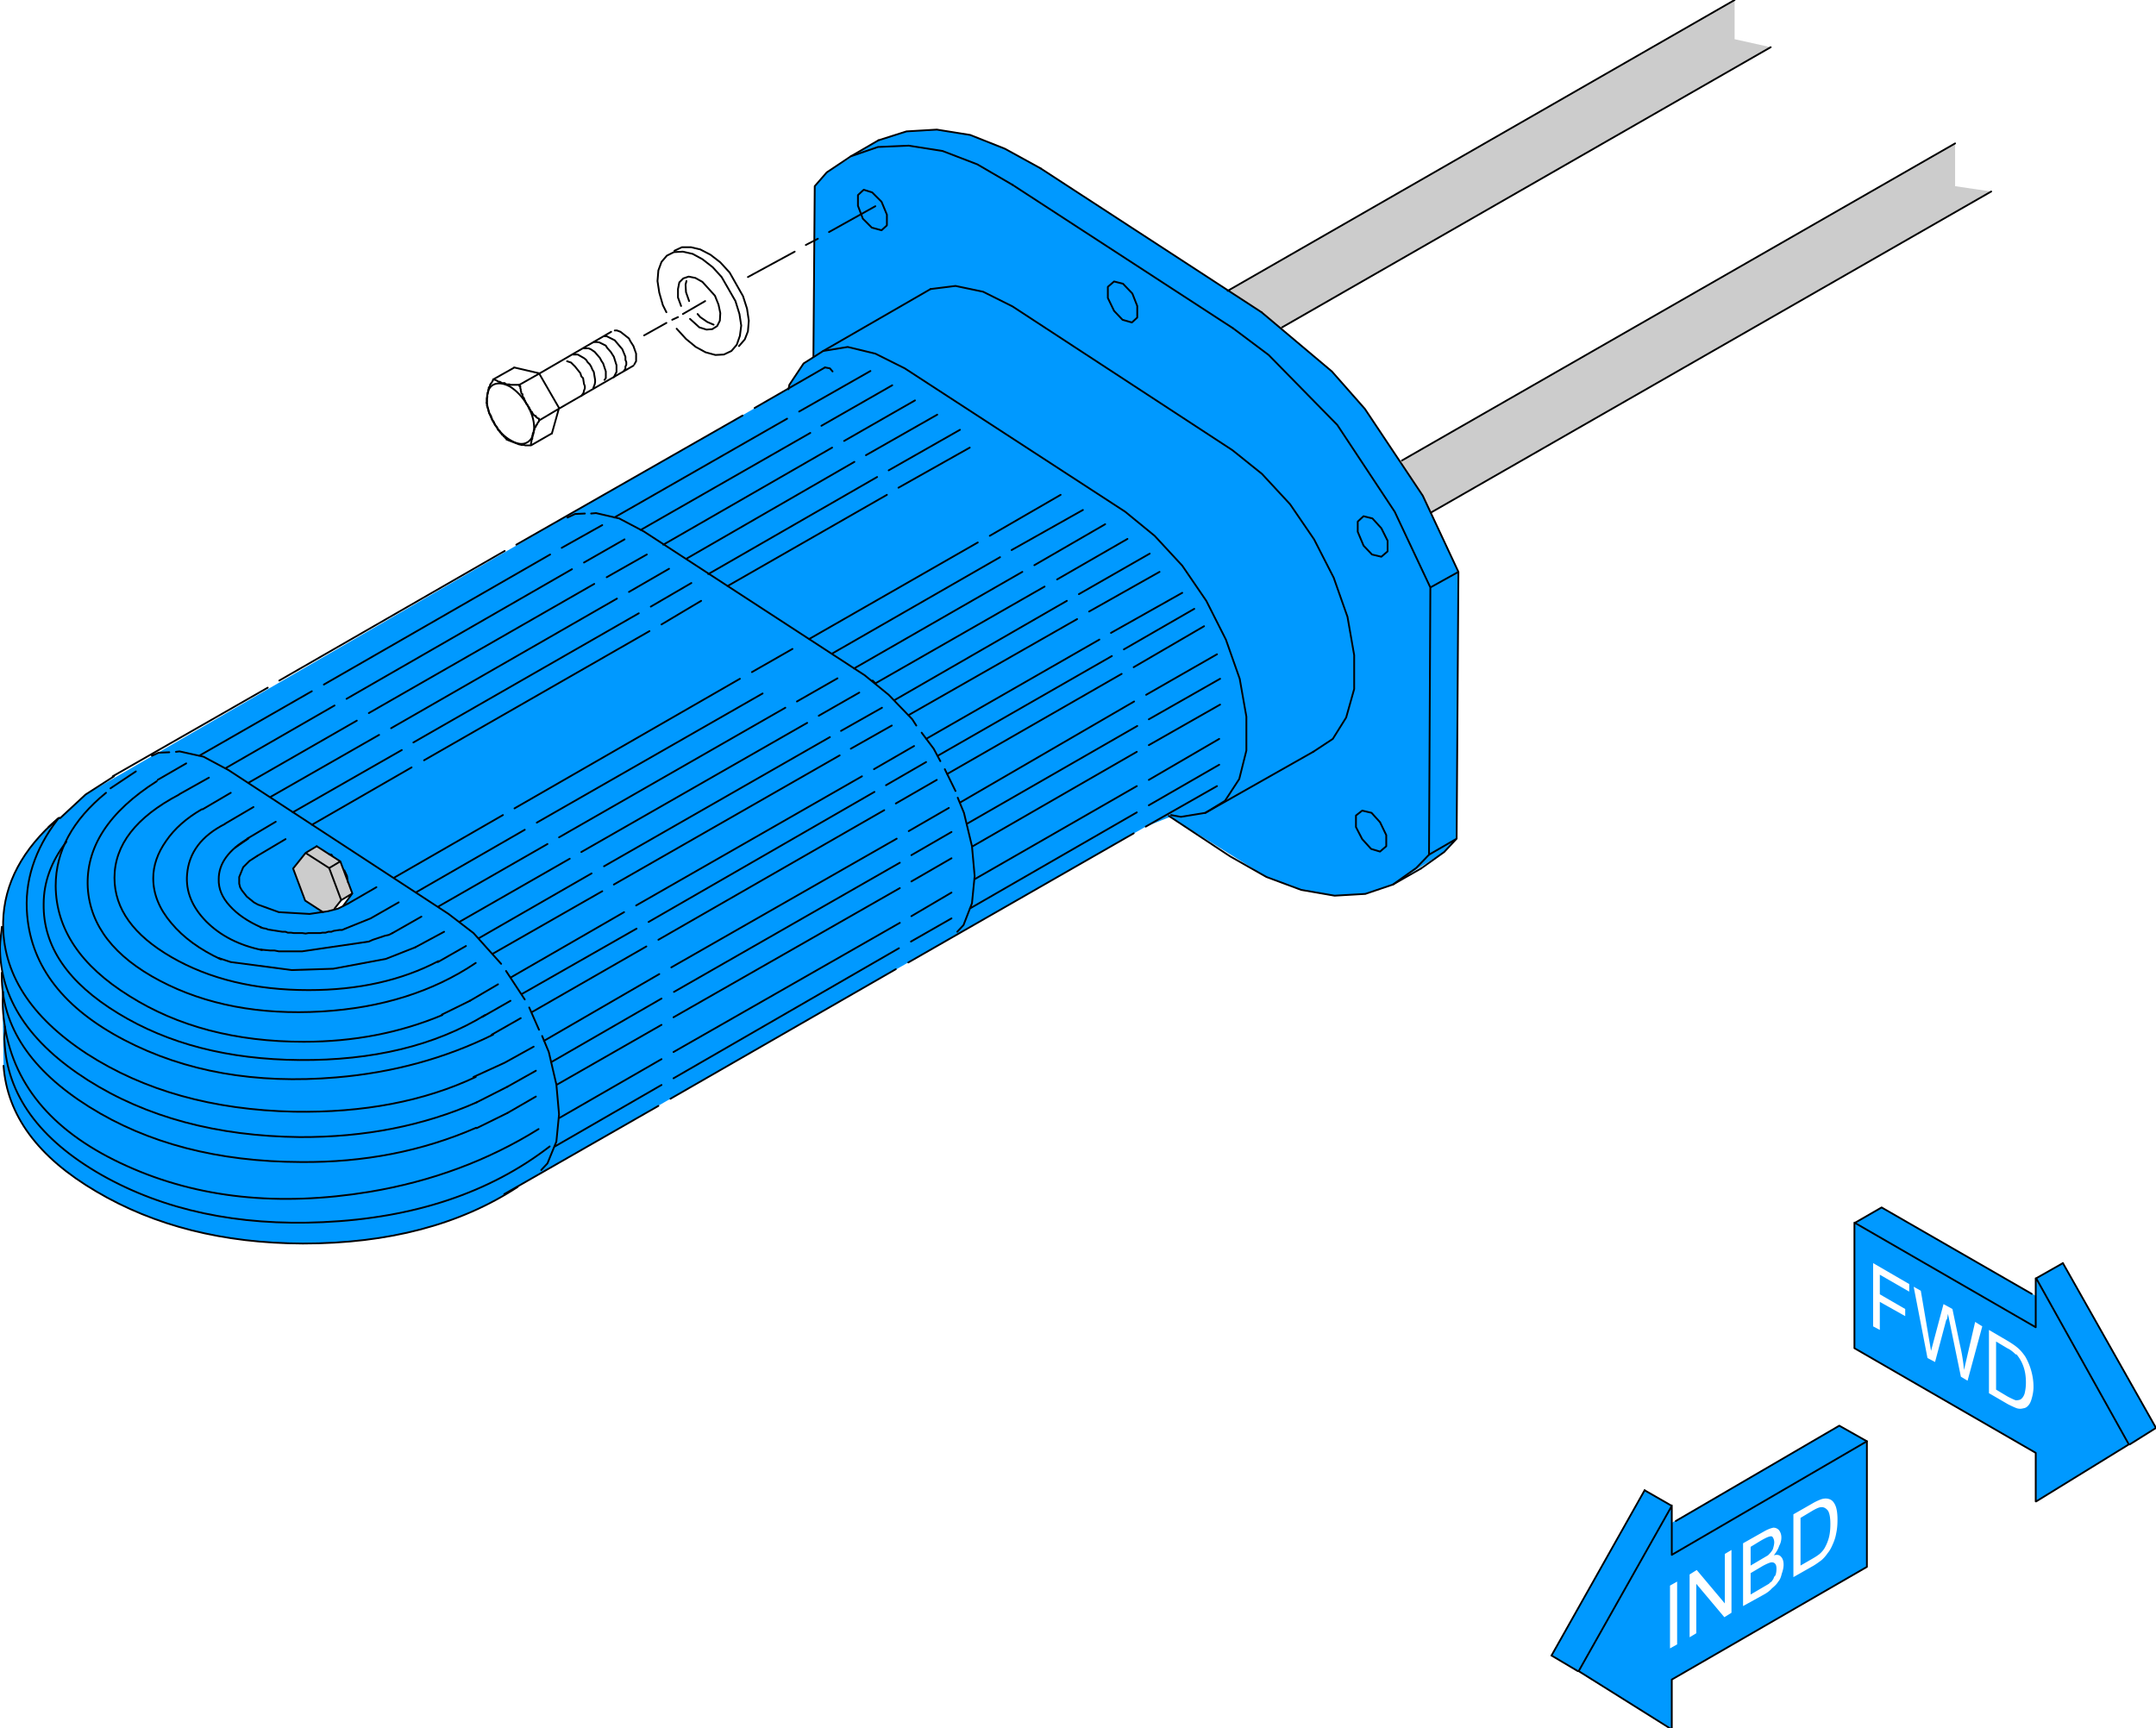 <svg width="242" height="194" xmlns="http://www.w3.org/2000/svg">
  <g class="layer" clip-rule="evenodd">
    <g fill-rule="evenodd">
      <path d="M137.85 32.65L194.7 0v4.4l4.05.9-54.95 31.6-2.2-1.85-3.75-2.4zm22.75 24.9l-.9-1.9-2.55-3.8 62.3-35.75v4.8l4.05.6-62.9 36.05zm-123 44.55l-1.35.3-2-1.3-1.35-3.6 1.4-1.75 1.25-.75 2.65 1.7.4 1.05.45 1.2.5 1.35-1.25.75-.7 1.05z" fill="#CCC"/>
      <path d="M157.15 51.85l2.55 3.8.9 1.9 3.1 6.65-.2 29.95-1.4 1.5-5.75 3.65-3.1 1.05-3.45.2-3.75-.65-3.9-1.45-10.8-6.75-2.75 1.1-31.2 17.85c-7.4 4.233-14.783 8.467-22.15 12.7L58.1 133.2c-.5.3-.983.6-1.45.9-6.2 3.667-13.75 5.5-22.65 5.5-8.933-.033-16.667-1.983-23.2-5.85-6.533-3.833-10-8.533-10.4-14.1l-.15-9.45a4.662 4.662 0 01-.05-.65l.1-.35c-.2-.967-.3-1.95-.3-2.95 0-.233.033-.633.1-1.2.066-.5.15-.833.25-1v-.55c.1-3.9 1.816-7.433 5.15-10.6.3-.333.633-.633 1-.9v-.05l3.1-2.75 54.65-31.6c.033-.067.1-.117.2-.15.8-.467 1.6-.917 2.4-1.35l12.4-7.1c.667-.4 1.35-.8 2.05-1.2l7.25-4.2.05-.4 1.6-2.4 1.15-.7.1-19.2 1.35-1.55 5.8-3.6 3.15-1 3.4-.2 3.75.6 3.9 1.55 4 2.2 21.05 13.75 3.75 2.4 2.2 1.85 5.7 4.8 3.7 4.2 3.95 5.95zM97.9 76.5l.3.25h.05l-.35-.25zm-60.3 25.6l.35-.1.65-.3.95-1.4-.5-1.35-.1-.6-.35-.6-.4-1.05-2.65-1.7-1.25.75-1.4 1.75 1.35 3.6 2 1.3 1.35-.3zm190.95 41.4l3-1.7L242 160.3l-13.5 8.25v-5.45l-20.35-11.75v-14.1l.1.05 2.95-1.75 17.35 9.95v-2zm-40.3 34.05l-.8.45v7.05l.8-.45v-7.05zm6.1-3.55l-.75.45V180l-3.15-3.75-.8.5v7.05l.75-.45v-5.55l3.15 3.75.8-.5V174zm4.35 3.65l-.15.15-2.05 1.2v-2.4l1.35-.8c.367-.2.667-.333.9-.4.233-.033.4.017.5.15.1.1.15.284.15.55s-.033.5-.1.7l-.05.1-.1.1-.1.25-.2.3-.15.1zm.45-4.5c0 .167-.05.417-.15.75-.1.2-.25.4-.45.6l-.1.1-1.95 1.15v-2.1l1.15-.7c.467-.267.783-.417.95-.45.2-.067.333-.033.4.1.1.167.15.35.15.55zm.55-1.35a.806.806 0 00-.65-.3c-.333.067-.7.217-1.1.45l-2.3 1.3v7.05L198 179c.367-.2.667-.433.9-.7.333-.267.567-.517.7-.75.167-.167.3-.466.4-.9.133-.367.2-.7.2-1 0-.4-.1-.7-.3-.9-.167-.2-.433-.25-.8-.15.3-.367.5-.717.6-1.05.167-.3.25-.617.25-.95 0-.3-.083-.567-.25-.8zm4.7-2.6c.267-.034.517.083.75.35.2.267.3.784.3 1.55 0 .566-.05 1.05-.15 1.45-.1.4-.25.784-.45 1.15-.1.2-.267.417-.5.65-.167.167-.483.383-.95.65l-1.3.75v-5.35l1.25-.75c.5-.3.85-.45 1.05-.45zm1.85 1.4c0-.633-.067-1.133-.2-1.5-.167-.434-.4-.7-.7-.8-.267-.1-.567-.1-.9 0-.367.133-.717.3-1.05.5l-2.1 1.2v7.05l2.2-1.25c.233-.133.55-.35.95-.65.267-.233.5-.5.7-.8.2-.233.383-.55.55-.95.2-.433.333-.85.4-1.25.1-.433.15-.95.15-1.55zm.2-10.55l3.1 1.75v14.1l-21.9 12.65v5.5l-13.5-8.2 10.45-18.55 3.05 1.75v1.9l18.8-10.9zm17.6-9.45l1.25.75c.3.133.617.367.95.7h.1c.333.4.583.833.75 1.3.2.533.3 1.15.3 1.85 0 .433-.05.85-.15 1.25-.1.3-.25.517-.45.65-.133.066-.316.1-.55.1a8.388 8.388 0 01-.95-.45l-1.25-.75v-5.4zm2.35.65c-.233-.2-.6-.45-1.1-.75l-2.05-1.2v7.1l2.15 1.25c.467.233.8.383 1 .45.233.066.467.066.7 0a.82.82 0 00.55-.3c.167-.167.3-.433.4-.8.133-.467.2-.9.2-1.3 0-.6-.083-1.2-.25-1.8s-.4-1.15-.7-1.65c-.333-.467-.633-.8-.9-1zM214.3 145v-.85l-4.05-2.35v7.1l.75.4v-3.15l2.85 1.6v-.8L211 145.3v-2.2l3.3 1.9zm1.3-.1l-.8-.45 1.55 8 .85.45 1.25-4.7.1-.15.1-.55 1.45 7.05.75.45 1.65-6.1-.8-.5-1.25 5.4a20.238 20.238 0 00-.45-2.8l-.85-4.05-1-.55-1.4 5.25-1.15-6.75z" fill="#09F"/>
    </g>
    <path fill="none" stroke="#000" stroke-linecap="round" stroke-linejoin="round" stroke-miterlimit="3" stroke-width=".2" d="M53.15 120.9l3.5-1.6m-50-27.5l-1.2 1.05M9.6 89.2l-2.85 2.65m6.05-4.7L9.6 89.2m5.65-2.6l-2.85 1.9m42.8 27.65l3.25-1.85m1.2-.65l12.9-7.4m-19.8 6.1l3.15-1.85m1.4-.75l12.75-7.35m-13.4 16.9l3.25-1.8m1.15-.65l12.95-7.5m-19.85 4.8l3.15-1.8m1.25-.75l12.9-7.35m-16.2 2.85l12.35-7.05M56.95 122l3.2-1.8m1.7-.95l12.4-7.15m-35.5-7.85l2.85-1.15m7.55 4.9l3.15-1.8m1.4-.85l12.7-7.3m-9.45 26.9l3.2-1.85m2.3-1.3l11.8-6.75m-27.65-8.7l3.25-1.75m1.7-1.1l12.4-7.1m-36.1-2.25l-1.45 1m17.65 9.6l3.25-1.85m1.85-1.1l12.3-7.05m12.8 24.15l-11.55 6.65M41.6 103.1l3.15-1.8m1.9-1.1l12.25-7.05m15.35 28.65l-12.05 6.95m-23.15-27.3l3.2-1.85m1.95-1.05l12.25-7.05m17.45 32.65l-17.3 9.9m17.3-28.55l25.35-14.55m-27.85 10.7l25.35-14.5m-21.4 21.45l25.3-14.45M72.8 103.5l25.35-14.6M68.9 99.3l25.35-14.5m-18.6 26.55L101 96.85m-33.2.4l25.35-14.5M75.6 114.2L101 99.7m-35.75-4.05l25.35-14.5m-44.4 5L35 92.6m-2.95 1.6l-3.2 1.9M45.1 84.2l-12.25 7m-1.9 1.05l-3.2 1.9m35-.15l25.4-14.55M101 103.6l-25.4 14.5M42.55 82.5l-12.25 7m-1.85 1.1l-3.15 1.85m34.95-.1l25.35-14.5m15.3 28.6l-25.3 14.6M40.05 80.9l-12.2 7M25.9 89l-3.15 1.85m35-.1l25.3-14.55m17.5 32.6l-25.3 14.55M37.55 79.2L25.3 86.25m-1.85 1.05l-3.3 1.85M35 77.6l-12.65 7.25m-1.45.85l-3.2 1.85m55.2-16.7l-25.3 14.5m52.95 4.85l4.6-2.65m1.15-.65l19.6-11.25m-27.8 10.7l4.5-2.6m1.35-.8L123.4 71.8M102 93.3l4.5-2.6m1.25-.6l19.55-11.35m-55.6-9.9l-25.3 14.5m53.05 4.8l4.5-2.6m1.3-.7l19.55-11.2M30.05 77.2l-17.4 9.95m82.85-3.1l4.6-2.6m1.85-1.15l18.95-10.8M102.3 96l4.5-2.6m1.7-.9l19.15-11m-33.25.55l4.6-2.6m1.4-.85l19.35-11.15m-50.5-.25L43.9 81.75m58.4 17.2l4.5-2.6m2.3-1.3l18.5-10.65m-35.7-4.05l4.55-2.6m1.75-1l19.05-10.9m-50.55-.3l-25.3 14.5m48.05-1.3l4.55-2.6m1.85-1.1l18.9-10.85m-50.55-.3L38.9 78.45m88.7 9.8L109.4 98.7m-2.6 1.5l-4.5 2.65M93.35 73.4l18.9-10.85m-50.5-.3l-25.4 14.6M127.6 91.2L108.85 102m-2.05 1.1l-4.55 2.6M84.4 75.45l4.55-2.6m1.85-1.1l18.95-10.85m17.5 32.65l-25.3 14.5m-45.3-46.2L31.35 76.4M135.3 91.25l12.1-6.85M99.55 55.55L81.65 65.8m-2.95 1.65l-4.45 2.65m53 4.8l7.9-4.6m-10.45.75l8-4.5M128.65 78l7.95-4.55m-38.15-19.9L79.5 64.45m-1.9 1l-4.55 2.65m53.1 4.8l7.9-4.55m-11.8.3l7.9-4.45m-1.2 16.55l8-4.55m-15.85-9.5l7.95-4.55M95.9 51.85L77 62.75m-1.9 1.1l-4.5 2.6m58.35 17.2l8-4.55m-18.3-14.05l7.9-4.55M93.4 50.25l-18.95 10.9m-1.85 1.1l-4.5 2.55m48-1.35l7.95-4.6M90.95 48.6L71.9 59.5m-1.8 1.05l-4.55 2.6m71.3 19.8l-7.9 4.6m-15.4-25.8l8-4.5M88.35 47l-19.4 11.1m-1.35.85l-4.55 2.55m73.8 24.35l-7.9 4.55M111.1 60.15l7.95-4.6m17.55 32.7l-8 4.55M83.35 46.65l-25.4 14.5m50.9-10.9l-8 4.5m6.9-6.5l-8 4.55m5.45-6.25l-8 4.55m59.15 48.2l3.15-1.8m-56.8-52.55l-7.95 4.55m5.4-6.25L92.2 47.8m3.3-30.25l3.1-1.8m-.9 25.9l-8 4.55m2.7-6.8l12.05-6.95m56.15 25.1l62.9-36.05M92.6 41.25l-7.9 4.55m72.65 5.9l62.1-35.6M143.9 36.75L198.75 5.3M137.8 32.65L194.7 0M97.05 75.8l2.7 2.2 2.65 2.75.45.7m.6.8l1.35 1.8.75 1.4m.5.9l1.2 2.45m.25.75l.7 1.7.9 3.75.3 3.35-.3 3.05-.95 2.45-.7.75m-35.2-44.95l24.8 16.15M63.7 58.1l.85-.4 1.1-.05m.7 0l.55-.05 2.6.6 2.75 1.45m-21.9 42.95l2.8 2.15 3.1 3.45m.55.8l2.1 3.2m.5.9l1.1 2.5m.35.7l.75 1.8.85 3.65.3 3.35-.3 3.05-1 2.45-.7.75m-43.7-46.5l.75-.35 1.2-.05m.75-.05l.4-.05 2.7.6 2.8 1.5 24.7 16.15M37.2 95.95l.15.2m1.3 1.55l.3.65.1.7m.5 1.25l-1 1.35m-1 .35l.75-.95 1.25-.75m-1.35-3.6l1.35 3.6m-1.25.75l-1.35-3.6 1.25-.75M35.55 95l2.65 1.7"/>
    <path fill="none" stroke="#000" stroke-linecap="round" stroke-linejoin="round" stroke-miterlimit="3" stroke-width=".2" d="M36.95 97.45l-2.65-1.7 1.25-.75m-1.25.75l-1.4 1.75 1.35 3.6 2 1.3m.7-6.5l.25.05m76.45-61.55l-3.3-1.65-3.1-.65-2.8.35m-2.9 8.9l-3.3-1.65-3.1-.75-2.75.45-2.2 1.4-1.6 2.4-.1.5m49.85 6.85l-24.7-16.15m12.65 23.05l-24.75-16.1M147.4 84.4l2.2-1.45 1.5-2.4.9-3.2v-3.8l-.75-4.3-1.55-4.4-2.2-4.3-2.7-3.95-3.15-3.4-3.3-2.65m-6.9 40.95l1.1.2 2.75-.45 2.2-1.35 1.6-2.45.8-3.2v-3.8l-.75-4.25-1.55-4.4-2.2-4.35-2.7-3.95-3.1-3.35-3.3-2.7M97.95 76.4l.3.3m39.85 19.45l-6.9-4.55m-17.55-70.85l24.75 16.1m3.2-1.8L116.8 18.9M152.9 91l-.7.55v1.3l.7 1.35 1 1.1 1 .3.7-.6v-1.25l-.7-1.45-.95-1.05zM96.95 21.3l-.65.6v1.2l.55 1.45 1 1 1.1.3.6-.55v-1.2l-.6-1.45-1.05-1.05zm57.1 36.9l-1-.25-.65.6v1.15l.65 1.55.95 1 1.05.25.7-.6v-1.2l-.7-1.4zm-29.7-24.75l.7 1.45.95 1 1.05.3.6-.55v-1.3l-.55-1.4-1.05-1.1-1-.25-.7.6zm36.05 62.5l-1.45 1.5-2.6 1.85-3.1 1.05-3.45.2-3.75-.65-3.9-1.45-4.05-2.3"/>
    <path fill="none" stroke="#000" stroke-linecap="round" stroke-linejoin="round" stroke-miterlimit="3" stroke-width=".2" d="M138.4 36.85l4 3 7.7 7.85 6.45 9.75 4 8.5-.15 30m-.9 1.55l2.6-1.85 1.4-1.5m.2-29.95l-4-8.55-6.5-9.75-3.7-4.2-7.9-6.65m21.9 59.1l.2-29.95m-3.3 31.75l3.1-1.8m.2-29.95l-3.15 1.75M91.45 20.9l1.35-1.55 2.7-1.8 3.05-1.05 3.45-.15 3.8.6 3.9 1.5 3.95 2.3M91.3 40.05l.15-19.15"/>
    <path fill="none" stroke="#000" stroke-linecap="round" stroke-linejoin="round" stroke-miterlimit="3" stroke-width=".2" d="M98.6 15.75l3.15-1 3.4-.2 3.75.6 3.9 1.55 4 2.2M20.1 89.2c-4.833 2.533-7.25 5.65-7.25 9.35 0 3.467 2.133 6.434 6.4 8.9s9.4 3.7 15.4 3.7c5.567 0 10.417-1.083 14.55-3.25"/>
    <path d="M17.6 87.7c-5.4 3.433-7.983 7.417-7.75 11.95.267 4.267 2.967 7.75 8.1 10.45 5.133 2.7 11.183 3.85 18.15 3.45 6.733-.4 12.5-2.216 17.3-5.45" fill="none" stroke="#000" stroke-linecap="round" stroke-linejoin="round" stroke-miterlimit="3" stroke-width=".2"/>
    <path d="M11.9 89c-3.767 3.067-5.65 6.55-5.65 10.45.033 4.833 2.783 8.95 8.25 12.35 5.433 3.434 11.967 5.15 19.6 5.15 5.6 0 10.783-1 15.55-3" fill="none" stroke="#000" stroke-linecap="round" stroke-linejoin="round" stroke-miterlimit="3" stroke-width=".2"/>
    <path d="M7.45 94.5c-1.7 2.2-2.55 4.533-2.55 7-.066 4.733 2.717 8.817 8.35 12.25 5.6 3.433 12.383 5.183 20.35 5.25 8.267.067 15.217-1.617 20.85-5.05" fill="none" stroke="#000" stroke-linecap="round" stroke-linejoin="round" stroke-miterlimit="3" stroke-width=".2"/>
    <path d="M6.5 91.95c-2.633 3.433-3.783 7.033-3.45 10.8.5 5.8 4.133 10.467 10.9 14 6.833 3.567 14.767 4.967 23.8 4.2 6.333-.534 12.2-2.133 17.6-4.8" fill="none" stroke="#000" stroke-linecap="round" stroke-linejoin="round" stroke-miterlimit="3" stroke-width=".2"/>
    <path d="M6.55 91.85C2.517 95.317.45 99.2.35 103.5c-.1 5.7 3.033 10.633 9.4 14.8 6.4 4.133 14.15 6.3 23.25 6.5 7.8.133 14.6-1.167 20.4-3.9" fill="none" stroke="#000" stroke-linecap="round" stroke-linejoin="round" stroke-miterlimit="3" stroke-width=".2"/>
    <path d="M.2 104.05c0 .167-.034.5-.1 1-.067.567-.1.967-.1 1.2-.033 5.8 3.25 10.8 9.85 15 6.566 4.167 14.5 6.3 23.8 6.4 7.267.033 13.883-1.267 19.85-3.9" fill="none" stroke="#000" stroke-linecap="round" stroke-linejoin="round" stroke-miterlimit="3" stroke-width=".2"/>
    <path d="M.2 109.2v.35c0 5.7 3.267 10.6 9.8 14.7s14.45 6.167 23.75 6.2c7.1.066 13.667-1.217 19.7-3.85" fill="none" stroke="#000" stroke-linecap="round" stroke-linejoin="round" stroke-miterlimit="3" stroke-width=".2"/>
    <path d="M.35 111.35c-.1 1.233-.033 2.533.2 3.9 1.1 6.833 5.667 12.05 13.7 15.65 7.967 3.6 17.033 4.567 27.2 2.9 7-1.167 13.333-3.517 19-7.05M28.85 96.1l-.85.55-.7.7-.45 1.1v.75l.1.4.2.35.55.7.8.65.45.25 2.35.85 3.45.2 2.05-.3 1.15-.3 1.1-.55" fill="none" stroke="#000" stroke-linecap="round" stroke-linejoin="round" stroke-miterlimit="3" stroke-width=".2"/>
    <path d="M27.9 94.1c-2.233 1.3-3.35 2.833-3.35 4.6-.033 1.066.383 2.066 1.25 3 .833.933 2 1.733 3.5 2.4" fill="none" stroke="#000" stroke-linecap="round" stroke-linejoin="round" stroke-miterlimit="3" stroke-width=".2"/>
    <path d="M25.25 92.5c-2.633 1.333-4.05 3.217-4.25 5.65-.167 1.9.55 3.667 2.15 5.3 1.6 1.6 3.684 2.667 6.25 3.2" fill="none" stroke="#000" stroke-linecap="round" stroke-linejoin="round" stroke-miterlimit="3" stroke-width=".2"/>
    <path d="M22.65 90.85c-1.733 1-3.066 2.183-4 3.55-.967 1.367-1.45 2.767-1.45 4.2 0 1.767.683 3.45 2.05 5.05 1.333 1.6 3.183 2.95 5.55 4.05M.55 115.25v.55c-.066.5-.083.85-.05 1.05.267 6.033 3.9 11.05 10.9 15.05 7 3.967 15.283 5.733 24.85 5.3 10.233-.467 18.717-3.3 25.45-8.5" fill="none" stroke="#000" stroke-linecap="round" stroke-linejoin="round" stroke-miterlimit="3" stroke-width=".2"/>
    <path d="M.4 119.65c.4 5.567 3.867 10.267 10.4 14.1 6.534 3.867 14.267 5.817 23.2 5.85 9.6 0 17.633-2.117 24.1-6.35m-5.35-20.9l-3.15 1.55m7.35 8.1l-3.45 1.75m3.45 1.2l-3.45 1.7m-14.75-22.4l-.35.15h-.3l-.65.1-.25.1h-.35l-.3.1h-.35l-.25.05H34.6l-.3.05-.35-.05H33l-.35-.05h-.35l-.25-.1h-.35l-1.6-.25-.25-.1-.3-.05-.3-.1m14.8.65l-.4.2-.45.1-1.35.45-.45.2-7.5 1.1h-2.6l-.5-.1h-.5l-1.05-.1m17.35-.25l-3.3 1.3-5.9 1.1-4.65.15-6.85-.9-1.35-.45m50.25-72.5l-.4-.8-.4-1.4-.2-1.3.1-1.2.35-.95.6-.7.8-.4 1-.05 1.1.25 1.1.6L80 30l1 1.1 1.55 2.7.45 1.45.2 1.3-.15 1.15-.35 1-.6.7-.85.4-.95.05-1.1-.3-1.1-.6-1.1-.9-1.05-1.15" fill="none" stroke="#000" stroke-linecap="round" stroke-linejoin="round" stroke-miterlimit="3" stroke-width=".2"/>
    <path fill="none" stroke="#000" stroke-linecap="round" stroke-linejoin="round" stroke-miterlimit="3" stroke-width=".2" d="M76.45 34.35l-.35-.95v-.95l.15-.75.45-.45.6-.2.75.15.8.45 1.4 1.55.4 1 .2.95-.05.85-.3.6-.55.35-.65.05-.8-.25-1.05-.95"/>
    <path fill="none" stroke="#000" stroke-linecap="round" stroke-linejoin="round" stroke-miterlimit="3" stroke-width=".2" d="M75.7 28.15l.85-.4h1l1.05.25 1.15.6 1.1.85 1.05 1.15 1.5 2.65.45 1.4.2 1.35-.1 1.2-.35.9-.65.75m-5.6-5.05l-.35-1-.05-.85.1-.4m3.05 4.9l-.7-.3-.8-.55-.3-.35M59.95 48c0 .8-.25 1.35-.75 1.65-.5.3-1.117.233-1.85-.2-.733-.4-1.367-1.05-1.9-1.95-.534-.933-.8-1.8-.8-2.6 0-.867.233-1.433.7-1.7.533-.267 1.167-.2 1.9.2.733.467 1.367 1.133 1.9 2 .533.9.8 1.767.8 2.6zm11.25-7.1l.2-.35v-.85l-.3-.85-.35-.55-.15-.3-.95-.75-.4-.15H69m23.6 4.15l.55.1.3.35m-30.7 4.1l-2.25-3.9-2.8-.65m.05 0l-2.4 1.35m5.25-.7l8-4.65M58.3 43.2l2.3-1.3m2.1 4l8.4-4.85m-10.5 6.1l2.1-1.25m.05-.1l-.8 2.85"/>
    <path fill="none" stroke="#000" stroke-linecap="round" stroke-linejoin="round" stroke-miterlimit="3" stroke-width=".2" d="M59.9 46.55l.05.1H60l.15.05v.1l.15.1.05.05.15.05v.3l-.1.1-.05.1-.05.05v.05l-.05.1-.1.05v.15l-.1.05V48l-.05.1v.05l-.05.15-.05.05v.15l-.1.15v.15l-.05.1v.35l-.1.2v.15l-.05.15v.2l-.05.05h-.6l-.1-.05h-.35l-.1-.05h-.1l-1.3-.5-.05-.05h-.1v-.1l-.15-.1-.05-.1-.1-.05-.1-.15-.1-.05-.1-.15-.15-.15v-.1l-.1-.05-.1-.1-.15-.35-.15-.15-.1-.2-.05-.15-.1-.15-.1-.1-.05-.2-.05-.1-.05-.2-.1-.1v-.05l-.1-.1-.1-.45-.15-.4v-.2l-.05-.15.05-.1v-.4l.05-.1v-.3l.05-.1v-.1l.05-.15v-.2l.05-.05v-.2l.15-.15v-.15l.25-.35.1-.2v-.05h.1l.15.05.2.1.15.1h.15v.05h.1l.1.1h.35l.05.1h.1l.05.05h.35v.05h1.1v.15h.1v.25l.05.1v.2l.05.05v.15l.05.1.1.05v.3l.1.05.05.05v.05l.05.1.05.15.05.05v.1l.1.1v.1l.15.15.1.2.1.1v.15l.1.05.05.15.2.2v.1zm10.15-4.95l.15-.2v-.25l.1-.2v-.3l-.1-.25v-.35l-.35-.85-.85-1-.9-.45h-.25m1.05 4.6l.3-.6V41l-.3-.95-.35-.55-.4-.45-.15-.25-.7-.35-.25-.05h-.4m1.2 4.25l.15-.2v-.75l-.3-.9-.2-.3-.15-.3-.6-.7-.45-.3-.25-.1h-.6m1.15 4.45l.15-.4.05-.25v-.25l-.15-.9-.15-.25-.15-.35-.15-.25-.25-.25-.15-.25-.25-.2-.7-.4h-.55m.95 4.65l.25-.35.05-.25.1-.25v-.25l-.1-.25-.1-.65-.2-.2-.1-.35-.6-.75-.45-.45-.45-.15m-1.7 8.1L59.6 50m24.35-18.9l5.25-2.85m1.25-.75l1.35-.7m1.25-.75l5.2-2.9M72.3 37.65l2.5-1.4m.65-.35l.65-.3m.55-.35l2.5-1.45M228.5 143.5v5.5l-20.35-11.75v14.1m30.8 10.8l-10.4-18.65m-.05 25.05v-5.45l-20.35-11.75m30.8 10.8l-10.4 6.4m0-25.05l3-1.7m7.5 20.35l2.95-1.85"/>
    <path fill="none" stroke="#000" stroke-linecap="round" stroke-linejoin="round" stroke-miterlimit="3" stroke-width=".2" d="M208.25 137.25l2.95-1.7 16.85 9.7m3.5-3.45L242 160.3m-54.35 8.7v5.55l21.9-12.75v14.1m-32.35 11.7l10.45-18.55m0 25v-5.5l21.9-12.65m-32.35 11.7l10.45 6.55m0-25.1l-3.05-1.75m-7.5 20.3l-2.95-1.75"/>
    <path fill="none" stroke="#000" stroke-linecap="round" stroke-linejoin="round" stroke-miterlimit="3" stroke-width=".2" d="M209.55 161.8l-3.1-1.75-18.35 10.7m-3.5-3.45l-10.45 18.55"/>
  </g>
</svg>
